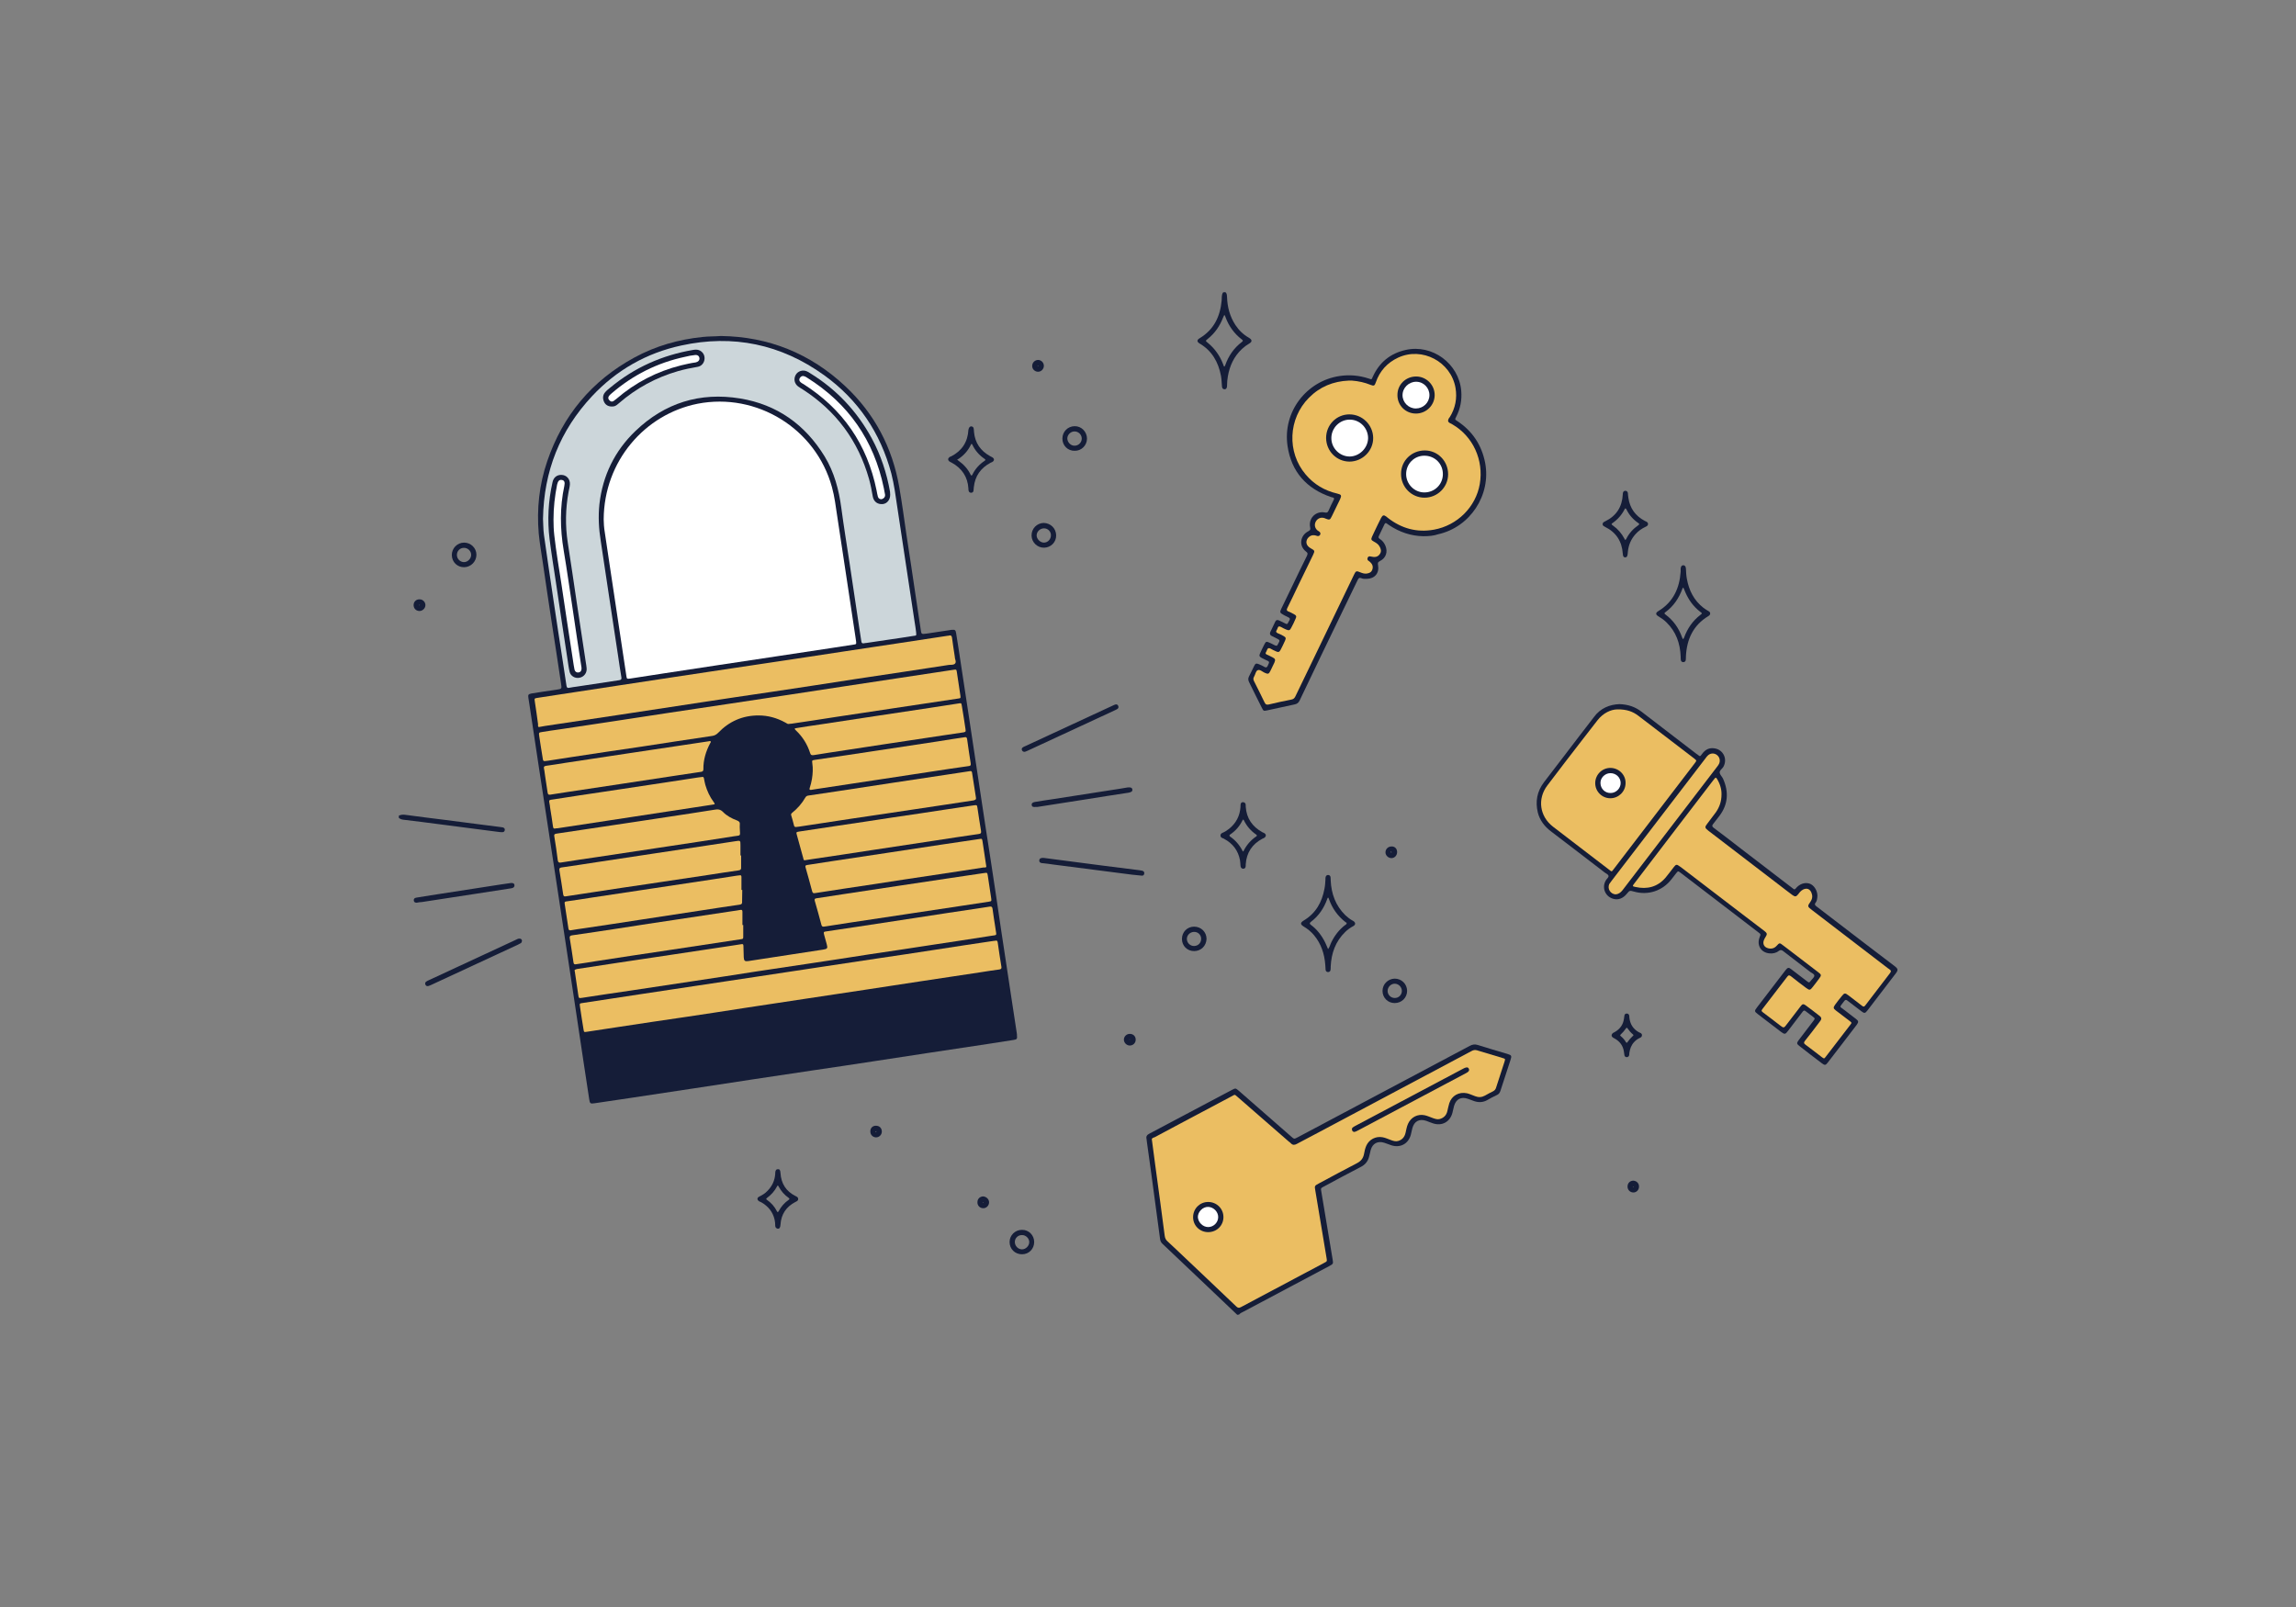 <?xml version="1.0" encoding="utf-8"?>
<!-- Generator: Adobe Illustrator 21.1.0, SVG Export Plug-In . SVG Version: 6.00 Build 0)  -->
<svg version="1.0" id="Capa_1" xmlns="http://www.w3.org/2000/svg" xmlns:xlink="http://www.w3.org/1999/xlink" x="0px" y="0px"
	 viewBox="0 0 1400 980" enable-background="new 0 0 1400 980" xml:space="preserve">
<rect x="0" y="0" width="1400" height="980" fill="#808080" stroke="none"/>
<g>
	<path fill="#151D38" d="M754.4,801.8c-6.1-5.8-12.3-11.7-18.4-17.5c-9.1-8.6-18.2-17.3-27.3-25.9c-0.7-0.7-1.1-1.5-1.3-2.5
		c-1.8-13.4-3.6-26.8-5.4-40.2c-0.9-6.5-1.8-13-2.7-19.5c-0.1-0.6-0.1-1.1-0.2-1.7c-0.4-1.6,0.4-2.5,1.8-3.2
		c16.7-8.8,33.5-17.7,50.2-26.6c2.3-1.2,2.3-1.2,4.4,0.6c10.6,9.3,21.2,18.5,31.8,27.8c1.8,1.6,1.8,1.6,3.9,0.5
		c35-18.6,70-37.2,105-55.8c1.7-0.9,3.1-1.1,5-0.5c5.9,1.9,11.9,3.6,17.9,5.4c2.6,0.8,2.8,1.1,1.9,3.8c-2,6.2-4.1,12.4-6.1,18.7
		c-0.4,1.2-1,2.1-2.2,2.6c-2,0.9-4,2-5.9,3.1c-2.5,1.4-5.2,1.5-7.9,0.6c-1.3-0.4-2.5-1-3.8-1.4c-4.2-1.5-7.3,0.2-8.5,4.4
		c-0.4,1.4-0.6,2.8-1,4.2c-1.5,5.5-6.3,8.1-11.7,6.4c-1.4-0.4-2.8-1.1-4.3-1.6c-4.2-1.4-7.3,0.3-8.4,4.5c-0.4,1.4-0.6,2.8-1,4.2
		c-1.5,5.3-6.3,7.9-11.6,6.3c-1.5-0.5-3-1.1-4.5-1.6c-4-1.3-7.2,0.4-8.3,4.4c-0.3,1.2-0.6,2.5-0.9,3.7c-0.7,3.1-2.4,5.3-5.3,6.7
		c-7.5,3.9-15,7.9-22.4,11.9c-1.9,1-1.9,1-1.5,3.2c2.3,13.8,4.6,27.6,6.9,41.4c0.4,2.4,0.3,2.6-1.9,3.8c-17.5,9.3-35,18.6-52.5,27.9
		c-0.9,0.5-1.9,0.8-2.6,1.7C755,801.8,754.7,801.8,754.4,801.8z"/>
	<path fill="#EBBE62" d="M702.4,695.3c0.8,5.7,1.5,11.2,2.2,16.6c1.9,13.9,3.8,27.9,5.6,41.8c0.2,1.4,0.7,2.4,1.7,3.3
		c2.1,1.9,4.2,3.9,6.3,5.9c11.8,11.2,23.7,22.4,35.5,33.7c1,1,1.7,1.2,3,0.5c16.9-9,33.9-18,50.8-27c1.7-0.9,1.7-0.9,1.4-2.8
		c-2.3-13.8-4.6-27.6-6.9-41.4c-0.5-2.7-0.4-2.8,2-4.1c7.8-4.2,15.6-8.4,23.5-12.5c2.3-1.2,3.7-2.9,4.2-5.5c0.3-1.7,0.7-3.5,1.4-5.1
		c1.7-3.8,5.7-5.9,9.8-5.2c1.9,0.3,3.6,1.2,5.4,1.8c1.4,0.5,2.7,0.9,4.2,0.5c2.5-0.7,3.9-2.4,4.5-4.8c0.5-1.9,0.7-3.9,1.6-5.8
		c1.8-3.9,5.8-6,10.1-5.1c1.8,0.4,3.5,1.2,5.2,1.8c1.3,0.4,2.5,0.9,4,0.5c2.5-0.7,4-2.3,4.6-4.7c0.4-1.6,0.7-3.3,1.2-4.9
		c1.5-4.7,5.9-7.1,10.8-6.1c1.7,0.4,3.3,1.2,5,1.8c2.1,0.8,4,0.7,6-0.4c1.6-0.9,3.2-1.8,4.9-2.6c0.9-0.5,1.5-1.1,1.8-2.1
		c1.7-5.3,3.5-10.6,5.2-16c0.5-1.7,0.5-1.7-1.2-2.2c-5.2-1.6-10.4-3.1-15.6-4.7c-1.3-0.4-2.3-0.1-3.4,0.5
		c-30.8,16.4-61.7,32.8-92.5,49.2c-4.7,2.5-9.3,4.9-14,7.4c-1.3,0.7-2.4,0.8-3.5-0.3c-0.4-0.4-0.8-0.8-1.3-1.1
		c-10.4-9.1-20.7-18.1-31.1-27.1c-2.2-1.9-1.6-1.7-3.9-0.5c-10.7,5.7-21.5,11.4-32.2,17.1c-4.9,2.6-9.7,5.2-14.6,7.8
		C703.2,693.8,702,694.1,702.4,695.3z"/>
	<path fill="#151D38" d="M747.2,178.2c1,0.8,0.9,1.9,1,3c0.2,6.1,1.7,11.8,5.1,17c2.1,3.2,4.8,5.8,8.1,7.7c0.2,0.1,0.4,0.2,0.6,0.4
		c1.5,1,1.5,2.1-0.1,3.1c-1.7,1-3.2,2.1-4.6,3.4c-4.9,4.6-7.5,10.3-8.6,16.7c-0.3,1.8-0.5,3.6-0.5,5.5c0,0.2,0,0.3,0,0.5
		c-0.1,1.3-0.7,2-1.6,1.9c-1.1-0.1-1.4-0.8-1.5-1.8c-0.2-2.1-0.2-4.3-0.6-6.4c-1.6-8.4-5.5-15.3-13-19.7c-1.8-1.1-1.8-2.2,0.1-3.3
		c8.6-5.2,12.4-13.2,13.3-22.8c0.2-1.7-0.2-3.5,0.9-5.1C746.2,178.2,746.7,178.2,747.2,178.2z M746.7,223.5c0.1-0.2,0.3-0.5,0.4-0.8
		c2-5.7,5.3-10.5,10.2-14.2c0.9-0.7,0.5-1-0.1-1.5c-4.6-3.5-7.9-8.1-9.9-13.5c-0.2-0.5-0.3-1.1-0.8-1.4c-0.2,0.5-0.5,1-0.7,1.5
		c-2,5.2-5,9.6-9.4,13.1c-1.4,1.1-1.4,1.2,0,2.3c4.3,3.5,7.4,7.9,9.4,13.1c0.1,0.4,0.3,0.7,0.4,1.1
		C746.3,223.3,746.3,223.6,746.7,223.5z"/>
	<path fill="#151D38" d="M243.2,497.4c1.3-0.6,2.6-0.7,3.9-0.5c8.1,1.1,16.1,2.1,24.2,3.1c8,1,16,2.1,24,3.1
		c3.4,0.4,6.8,0.9,10.2,1.3c0.4,0.1,0.8,0.1,1.2,0.2c0.8,0.3,1.2,0.8,1.1,1.6c-0.1,0.8-0.6,1.3-1.5,1.3c-0.9,0-1.8-0.1-2.6-0.2
		c-11.8-1.5-23.6-3.1-35.4-4.6c-7.4-1-14.9-1.9-22.3-2.8c-1.1-0.1-2-0.5-2.8-1.1C243.2,498.4,243.2,497.9,243.2,497.4z"/>
	<path fill="#151D38" d="M439.6,204.9c29,0.4,54.5,10.6,75.9,30.7c17.8,16.7,28.6,37.3,32.8,61.3c1.7,9.7,3,19.4,4.4,29.1
		c1.9,12.4,3.8,24.8,5.6,37.2c1,6.9,2.1,13.7,3.1,20.6c0.4,3,0.4,3,3.5,2.6c4.7-0.7,9.3-1.4,14-2.1c0.5-0.1,0.9-0.2,1.4-0.2
		c2-0.2,2.4,0.1,2.7,2c0.5,2.9,0.9,5.8,1.4,8.8c2.1,13.6,4.1,27.2,6.2,40.8c2.5,16.4,4.9,32.7,7.4,49.1c2,13.3,4,26.5,6.1,39.8
		c2.2,14.3,4.3,28.6,6.4,42.9c2,13.2,4,26.4,6,39.6c1.2,7.7,2.3,15.3,3.5,23c0.1,0.5,0.1,1,0.1,1.4c0.2,2,0,2.4-2.1,2.7
		c-5.1,0.8-10.3,1.6-15.4,2.4c-12.2,1.8-24.3,3.7-36.5,5.5c-11.1,1.7-22.3,3.4-33.4,5.1c-12.2,1.9-24.5,3.7-36.7,5.5
		c-12.2,1.8-24.5,3.7-36.7,5.5c-12.2,1.9-24.5,3.7-36.7,5.6c-13,2-26.1,3.9-39.1,5.9c-7,1-13.9,2.1-20.9,3.1
		c-2.6,0.4-2.9,0.2-3.3-2.3c-1.2-7.9-2.4-15.8-3.6-23.7c-1.8-12.2-3.7-24.5-5.5-36.7c-1.7-11.2-3.4-22.4-5.1-33.7
		c-1.8-12.1-3.7-24.2-5.5-36.3c-1.9-12.2-3.7-24.5-5.6-36.7c-1.9-12.2-3.7-24.5-5.6-36.7c-1.8-12.2-3.7-24.3-5.5-36.5
		c-0.2-1.5-0.5-3-0.7-4.5c-0.3-2-0.1-2.4,1.9-2.8c5.1-0.8,10.1-1.6,15.2-2.3c3.3-0.5,3.3-0.5,2.8-3.7c-1.8-12.2-3.7-24.5-5.6-36.7
		c-1.8-12.1-3.7-24.2-5.4-36.3c-0.9-6.2-2-12.3-2.6-18.5c-1.3-15.1,0.3-29.9,5.2-44.2c9.5-27.8,27.1-49,53-63.1
		c13-7.1,27-11.1,41.7-12.6C431.9,205.1,435.5,205.2,439.6,204.9z"/>
	<path fill="#FFFFFF" d="M368.1,316.7c0,2.1,0.2,5.1,0.7,8.1c1,6.7,2,13.4,3,20.1c3.4,22.4,6.7,44.7,10.1,67.1
		c0.3,2,0.3,2.1,2.4,1.8c6.7-1,13.4-2.1,20.1-3.1c11-1.7,22-3.3,32.9-5c12.2-1.8,24.3-3.7,36.5-5.5c11.2-1.7,22.4-3.4,33.7-5.1
		c4.3-0.7,8.7-1.3,13-2c1.6-0.2,1.7-0.3,1.5-2c-0.1-1-0.3-1.9-0.4-2.8c-1.8-12.2-3.7-24.3-5.5-36.5c-1.9-12.3-3.7-24.6-5.6-37
		c-0.9-5.9-1.6-11.9-3.2-17.7c-9.8-35.8-45.9-57.9-81.9-50.9C393.2,252.6,368.3,281.2,368.1,316.7z"/>
	<path fill="#CCD6DA" d="M331.1,316.4c0.2,2.7,0.1,6.4,0.6,9.9c1.8,13.1,3.8,26.1,5.7,39.1c2,13.4,4,26.7,6.1,40.1
		c0.6,4.2,1.3,8.4,1.9,12.6c0.2,1.3,0.6,1.6,1.9,1.3c1.5-0.3,3-0.5,4.5-0.7c8.6-1.3,17.2-2.6,25.8-3.9c1.1-0.2,1.5-0.6,1.3-1.7
		c-0.7-4.3-1.4-8.7-2-13c-1.8-12.1-3.7-24.2-5.5-36.3c-1.7-11.3-3.4-22.6-5.1-33.9c-1.2-7.5-1.6-14.9-0.8-22.5
		c2-17.4,9.3-32.4,21.9-44.5c17.9-17.2,39.4-23.9,63.9-19.9c22.5,3.7,39.6,15.9,51.5,35.3c5.9,9.7,8.7,20.3,10.2,31.5
		c1.5,11.2,3.3,22.3,5,33.4c2,13.4,4,26.7,6,40.1c0.4,2.6,0.8,5.2,1.2,7.8c0.1,1,0.6,1.4,1.6,1.2c0.5-0.1,0.9-0.2,1.4-0.2
		c4.7-0.7,9.5-1.4,14.2-2.1c4.8-0.7,9.6-1.4,14.5-2.2c1.9-0.3,1.9,0.1,1.7-2.3c-0.2-2.1-0.6-4.1-0.9-6.2
		c-1.7-11.2-3.4-22.4-5.1-33.7c-1.8-12.2-3.7-24.3-5.5-36.5c-1-6.8-1.9-13.6-3.6-20.3c-6.6-24.8-20.2-45-41-60
		c-26.3-18.9-55.5-25-87.1-18.1c-21.3,4.6-39.5,15-54.4,30.9C341.5,262.5,331.6,287.2,331.1,316.4z"/>
	<path fill="#EBBE62" d="M606.8,573.7c-0.3,0-0.7,0.1-1,0.1c-12.1,1.8-24.2,3.6-36.3,5.5c-11.1,1.7-22.1,3.4-33.2,5
		c-12.2,1.8-24.3,3.7-36.5,5.5c-12.3,1.9-24.6,3.7-37,5.6c-12.2,1.8-24.3,3.7-36.5,5.5c-12.2,1.8-24.3,3.7-36.5,5.5
		c-11.6,1.8-23.2,3.5-34.8,5.3c-1.5,0.2-1.6,0.3-1.4,1.8c0.7,4.7,1.4,9.5,2.2,14.2c0.3,1.8,0.3,1.8,2.1,1.5c6.8-1,13.6-2.1,20.4-3.1
		c13.2-2,26.4-4,39.6-5.9c12.2-1.8,24.5-3.7,36.7-5.6c12.3-1.9,24.7-3.7,37-5.6c12.2-1.8,24.3-3.7,36.5-5.5
		c11.1-1.7,22.3-3.4,33.4-5.1c12.2-1.8,24.3-3.7,36.5-5.5c3.8-0.6,7.6-1.2,11.4-1.7c1.1-0.2,1.4-0.6,1.2-1.7
		c-0.8-4.8-1.5-9.6-2.2-14.5C608.3,574,608,573.3,606.8,573.7z"/>
	<path fill="#EBBE62" d="M329,443.3c1.5-0.3,2.4-0.4,3.4-0.6c15.3-2.3,30.7-4.6,46-6.9c16.4-2.5,32.9-5,49.3-7.5
		c14.3-2.2,28.6-4.3,42.9-6.4c17.5-2.6,34.9-5.3,52.4-8c18.5-2.8,37-5.5,55.5-8.4c1.3-0.2,3,0.2,3.9-0.9c0.9-1.1-0.2-2.6-0.2-3.9
		c0-0.1,0-0.2,0-0.2c-0.6-3.9-1.2-7.7-1.7-11.6c-0.2-1.3-0.7-1.6-1.9-1.3c-0.2,0.1-0.5,0.1-0.7,0.1c-10.1,1.5-20.2,3.1-30.3,4.6
		c-11.1,1.7-22.1,3.3-33.2,5c-11,1.7-22,3.3-32.9,5c-11.4,1.7-22.8,3.4-34.1,5.1c-12.2,1.8-24.3,3.7-36.5,5.5c-11,1.7-22,3.3-32.9,5
		c-12.2,1.9-24.5,3.7-36.7,5.6c-4.6,0.7-9.2,1.4-13.7,2.1c-1.7,0.3-1.8,0.3-1.5,2.1c0.7,4.7,1.4,9.3,2,14
		C327.9,442.9,328.2,443.6,329,443.3z"/>
	<path fill="#EBBE62" d="M480.6,441.5c1.1-0.1,1.6-0.2,2.2-0.2c8.8-1.3,17.5-2.6,26.3-4c12.2-1.8,24.3-3.7,36.5-5.5
		c12.9-1.9,25.8-3.9,38.6-5.8c1.6-0.2,1.6-0.3,1.4-1.8c-0.7-4.7-1.4-9.3-2.1-14c-0.3-2.1-0.3-2-2.4-1.7c-11.2,1.7-22.4,3.4-33.7,5.1
		c-11,1.7-22,3.3-33,5c-11.1,1.7-22.3,3.4-33.4,5.1c-12.2,1.8-24.3,3.7-36.5,5.5c-12.2,1.8-24.5,3.7-36.7,5.5
		c-11.1,1.7-22.3,3.4-33.4,5.1c-11.1,1.7-22.1,3.3-33.2,5c-3.6,0.5-7.1,1-10.7,1.6c-2,0.3-2,0.4-1.7,2.5c0.3,2,0.6,4,0.9,5.9
		c0.4,2.7,0.9,5.4,1.3,8.1c0.1,1,0.5,1.4,1.5,1.2c0.5-0.1,1.1-0.1,1.7-0.2c4.7-0.7,9.5-1.5,14.2-2.2c14.3-2.2,28.6-4.3,42.9-6.4
		c14.3-2.2,28.6-4.4,42.9-6.5c1.5-0.2,2.6-0.8,3.7-1.9c6.7-7,14.9-10.6,24.6-10.6c5.8,0,11.2,1.5,16.3,4.3
		C479.5,440.9,480.1,441.5,480.6,441.5z"/>
	<path fill="#EBBE62" d="M350.5,592.5c0.7,4.9,1.4,9.6,2.1,14.2c0.3,2.1,0.3,2.1,2.4,1.8c9.8-1.5,19.6-3,29.4-4.4
		c13.3-2,26.6-4,39.8-6c12.2-1.8,24.3-3.7,36.5-5.6c11.1-1.7,22.3-3.3,33.4-5c12.2-1.8,24.3-3.7,36.5-5.6
		c12.2-1.8,24.3-3.6,36.5-5.5c12.4-1.9,24.8-3.7,37.2-5.7c3.7-0.6,3.4,0.1,2.8-3.7c-0.1-0.5-0.1-1-0.2-1.4
		c-0.6-3.8-1.2-7.6-1.7-11.4c-0.2-1.3-0.7-1.5-1.9-1.3c-2.4,0.4-4.7,0.7-7.1,1.1c-12.1,1.8-24.2,3.6-36.3,5.5
		c-12.2,1.9-24.5,3.7-36.7,5.6c-6.5,1-13,1.9-19.4,2.9c-1.6,0.2-1.7,0.4-1.3,2c0.5,1.9,1.1,3.8,1.6,5.8c0.7,2.5,0.4,2.9-2.2,3.3
		c-15.2,2.3-30.5,4.7-45.7,7c-2,0.3-2.6-0.2-2.7-2.3c-0.1-2.3-0.1-4.6-0.2-7c0-1-0.4-1.2-1.3-1c-2.6,0.4-5.2,0.8-7.8,1.2
		c-11.3,1.7-22.6,3.4-33.9,5.1c-11.1,1.7-22.3,3.3-33.4,5c-8.3,1.3-16.6,2.5-24.9,3.8C350.9,591.2,350,591.3,350.5,592.5z"/>
	<path fill="#EBBE62" d="M451.9,521.7c-0.1,0-0.3,0-0.4,0c0-2.1,0-4.2,0-6.2c0-3,0-3-3.1-2.5c-5.9,0.9-11.8,1.8-17.8,2.7
		c-11.1,1.7-22.1,3.3-33.2,5c-11.2,1.7-22.4,3.4-33.7,5.1c-7.1,1.1-14.2,2.2-21.3,3.2c-1.1,0.2-1.5,0.5-1.3,1.7
		c0.8,4.9,1.6,9.8,2.3,14.7c0.2,1.2,0.6,1.4,1.7,1.2c5.7-0.9,11.4-1.7,17.1-2.6c11.1-1.7,22.3-3.4,33.4-5
		c12.2-1.8,24.5-3.7,36.7-5.5c6-0.9,12-1.9,18-2.7c1.4-0.2,1.7-0.7,1.6-2C451.9,526.4,451.9,524.1,451.9,521.7z"/>
	<path fill="#EBBE62" d="M490.8,524.6c1.5-0.2,3-0.5,4.5-0.7c12.2-1.8,24.3-3.6,36.5-5.5c12.3-1.9,24.7-3.7,37-5.6
		c9.3-1.4,18.6-2.9,28-4.2c1.2-0.2,1.6-0.5,1.4-1.8c-0.8-4.7-1.5-9.5-2.2-14.2c-0.3-1.7-0.3-1.7-2.1-1.5c-5.6,0.8-11.2,1.7-16.8,2.5
		c-11.1,1.7-22.3,3.4-33.4,5c-11.1,1.7-22.1,3.4-33.2,5c-7.7,1.2-15.5,2.3-23.2,3.5c-1.8,0.3-1.9,0.4-1.4,2.1
		c1.2,4.2,2.4,8.5,3.5,12.7c0.2,0.6,0.3,1.2,0.5,1.8C489.9,524.3,490.2,524.7,490.8,524.6z"/>
	<path fill="#EBBE62" d="M451.1,505.3c0-0.8-0.1-1.6,0-2.4c0.2-1.4-0.4-2.1-1.8-2.6c-3.2-1.2-6.2-2.8-8.5-5.2
		c-1.6-1.6-3.2-1.7-5.2-1.3c-4.9,0.8-9.8,1.5-14.7,2.3c-11.2,1.7-22.4,3.4-33.6,5.1c-11.1,1.7-22.3,3.3-33.4,5
		c-4.9,0.7-9.8,1.5-14.7,2.2c-1.2,0.2-1.4,0.6-1.2,1.7c0.8,4.8,1.5,9.6,2.1,14.5c0.2,1.2,0.6,1.6,1.9,1.4c7.5-1.2,15-2.3,22.5-3.4
		c14.4-2.2,28.7-4.3,43.1-6.5c13.3-2,26.5-4,39.8-6.1C451.9,509.3,451.3,510.2,451.1,505.3z"/>
	<path fill="#EBBE62" d="M595.1,486.5c-0.8-5.1-1.6-10.3-2.4-15.4c-0.2-1.1-0.8-0.9-1.5-0.8c-4.8,0.7-9.6,1.5-14.5,2.2
		c-11.1,1.7-22.1,3.3-33.2,5c-11.1,1.7-22.3,3.4-33.4,5.1c-5.6,0.8-11.2,1.7-16.8,2.5c-0.9,0.1-1.7,0.3-2.2,1.2
		c-2.1,3.7-4.8,6.7-8.1,9.4c-0.6,0.5-0.8,0.9-0.5,1.7c0.6,1.9,1.1,3.8,1.6,5.8c0.2,0.9,0.6,1.3,1.5,1.1c0.6-0.1,1.1-0.1,1.7-0.2
		c4.8-0.7,9.6-1.5,14.5-2.2c12.2-1.9,24.5-3.7,36.7-5.5c12.2-1.8,24.5-3.7,36.7-5.5c6.2-0.9,12.3-1.9,18.5-2.8
		C594.5,487.8,595.3,487.7,595.1,486.5z"/>
	<path fill="#EBBE62" d="M452.6,542.7c-0.2,0-0.3,0-0.5,0c0-2.6,0-5.3,0-7.9c0-0.8-0.3-1.2-1.1-1c-0.5,0.1-1.1,0.1-1.7,0.2
		c-5,0.8-9.9,1.5-14.9,2.3c-12.2,1.8-24.3,3.7-36.5,5.5c-12.4,1.9-24.8,3.7-37.2,5.6c-5.1,0.8-10.1,1.6-15.2,2.3
		c-0.8,0.1-1.4,0.2-1.2,1.3c0.8,5.1,1.5,10.1,2.3,15.2c0.1,1,0.6,1.3,1.6,1.1c2.6-0.5,5.2-0.8,7.8-1.2c12.1-1.8,24.2-3.6,36.3-5.5
		c12.2-1.9,24.5-3.7,36.7-5.6c7.3-1.1,14.7-2.3,22-3.3c1.3-0.2,1.6-0.7,1.5-1.8C452.5,547.5,452.6,545.1,452.6,542.7z"/>
	<path fill="#EBBE62" d="M601.4,528.4c-0.8-5.5-1.6-10.4-2.3-15.3c-0.3-1.7-0.3-1.7-2.2-1.4c-7.7,1.1-15.3,2.3-23,3.4
		c-11.2,1.7-22.4,3.4-33.6,5.1c-11.1,1.7-22.1,3.3-33.2,5c-5,0.8-9.9,1.5-14.9,2.3c-1.1,0.2-1.3,0.5-1,1.5c1.4,4.8,2.7,9.7,4,14.5
		c0.3,1.3,1,1.3,2.1,1.1c5.8-0.9,11.7-1.8,17.5-2.7c12.1-1.8,24.2-3.6,36.2-5.5c11.3-1.7,22.6-3.4,33.9-5.1c5-0.8,9.9-1.5,14.9-2.3
		C600.7,529.1,601.5,529,601.4,528.4z"/>
	<path fill="#EBBE62" d="M453.2,564.1c-0.2,0-0.3,0-0.5,0c0-2.7,0-5.4,0-8.1c0-1-0.4-1.3-1.3-1.1c-1.5,0.3-3,0.5-4.5,0.7
		c-11.1,1.7-22.1,3.3-33.2,5c-12.2,1.8-24.5,3.7-36.7,5.6c-9.4,1.4-18.8,2.9-28.2,4.2c-1.1,0.2-1.6,0.5-1.4,1.7
		c0.8,5,1.6,9.9,2.3,14.9c0.2,1.1,0.7,1.2,1.7,1c4.1-0.6,8.2-1.2,12.3-1.9c14.3-2.2,28.6-4.4,42.9-6.5c15-2.3,30-4.5,45-6.8
		c1.6-0.2,1.6-0.3,1.6-2C453.2,568.5,453.2,566.3,453.2,564.1z"/>
	<path fill="#EBBE62" d="M502.3,565.1c0.5-0.1,0.9-0.1,1.4-0.2c4.7-0.7,9.5-1.5,14.2-2.2c11.3-1.7,22.6-3.4,33.9-5.1
		c11.1-1.7,22.1-3.3,33.2-5c5.9-0.9,11.9-1.8,17.8-2.7c1.8-0.3,1.8-0.3,1.6-2c-0.7-4.7-1.4-9.3-2.1-14c-0.3-1.7-0.3-1.8-2.2-1.5
		c-6.7,1-13.4,2-20.2,3c-10.9,1.6-21.8,3.3-32.7,4.9c-11.2,1.7-22.4,3.4-33.7,5.1c-5.2,0.8-10.4,1.6-15.6,2.4
		c-1,0.1-1.4,0.5-1.1,1.5c1.4,4.9,2.8,9.8,4.1,14.8C501.1,564.8,501.5,565.2,502.3,565.1z"/>
	<path fill="#EBBE62" d="M335.4,484.6c0.2,0,0.5,0,0.8-0.1c3.2-0.5,6.5-1,9.7-1.5c11.1-1.7,22.1-3.3,33.2-5
		c11.2-1.7,22.4-3.4,33.6-5.1c4.9-0.7,9.8-1.5,14.7-2.2c1-0.1,1.5-0.5,1.5-1.6c-0.1-5.6,1.5-10.9,4.1-15.8c0.2-0.4,0.7-0.9,0.3-1.2
		c-0.3-0.3-0.9-0.1-1.4,0c-4.7,0.7-9.3,1.4-14,2.1c-12.2,1.8-24.5,3.7-36.7,5.5c-12.3,1.9-24.6,3.7-37,5.6
		c-3.7,0.6-7.4,1.2-11.1,1.7c-1.1,0.2-1.7,0.4-1.4,1.8c0.4,1.5,0.4,3,0.7,4.5c0.5,3.3,1,6.6,1.5,10
		C334.1,484,334.1,484.8,335.4,484.6z"/>
	<path fill="#EBBE62" d="M588.8,445.4c0-0.4-0.1-0.7-0.1-0.9c-0.7-4.7-1.4-9.3-2.2-14c-0.3-1.8-0.3-1.8-2.1-1.5
		c-5.8,0.9-11.7,1.8-17.5,2.7c-11.1,1.7-22.1,3.3-33.2,5c-11.2,1.7-22.4,3.4-33.6,5.1c-4.8,0.7-9.6,1.4-14.4,2.2
		c-1.4,0.2-1.4,0.4-0.4,1.4c4.1,3.9,7,8.5,8.7,13.9c0.4,1.3,1.1,1.3,2.1,1.2c2.9-0.5,5.8-0.9,8.8-1.4c11.1-1.7,22.3-3.4,33.4-5.1
		c12.2-1.8,24.3-3.7,36.5-5.5c4.3-0.6,8.5-1.3,12.8-1.9C588.4,446.4,589,446.2,588.8,445.4z"/>
	<path fill="#EBBE62" d="M428.3,473.8c-1.1,0.1-1.8,0.2-2.5,0.3c-7,1.1-13.9,2.1-20.9,3.2c-12.2,1.8-24.3,3.7-36.5,5.5
		c-10.1,1.5-20.2,3-30.3,4.6c-4,0.6-3.4,0.1-2.8,3.9c0,0.3,0.1,0.6,0.1,1c0.6,3.9,1.3,7.9,1.8,11.8c0.1,1.1,0.6,1.4,1.6,1.1
		c0.4-0.1,0.8-0.1,1.2-0.1c9.9-1.5,19.7-3,29.6-4.5c12.2-1.9,24.5-3.7,36.7-5.6c9.4-1.4,18.8-2.9,28.2-4.3c1.6-0.2,1.6-0.3,0.6-1.7
		c-2.3-3.1-3.9-6.6-5-10.3c-0.3-1.2-0.6-2.5-0.8-3.7C429.2,474.3,428.9,473.6,428.3,473.8z"/>
	<path fill="#EBBE62" d="M494.5,481.7c1.3-0.2,2.5-0.4,3.8-0.6c12.3-1.9,24.6-3.7,37-5.6c11-1.7,22-3.3,32.9-5
		c7.4-1.1,14.8-2.3,22.3-3.3c1-0.1,1.6-0.3,1.4-1.6c-0.8-5-1.5-9.9-2.2-14.9c-0.2-1.1-0.6-1.3-1.6-1.1c-5.4,0.8-10.7,1.6-16.1,2.5
		c-12.1,1.8-24.2,3.7-36.3,5.5c-13,2-25.9,3.9-38.9,5.8c-1.7,0.3-1.7,0.3-1.5,2c0.5,3.2,0.3,6.4-0.2,9.6c-0.3,1.9-0.8,3.8-1.4,5.6
		C493.6,481.2,493.4,481.8,494.5,481.7z"/>
	<path fill="#151D38" d="M987.5,429.4c5.4,0.2,9.6,1.7,13.4,4.6c11,8.5,22.1,16.9,33.1,25.4c0.3,0.2,0.6,0.5,1,0.7
		c1.6,1.2,1.5,1.6,2.9-0.4c1.9-2.6,4.4-3.9,7.7-3.3c5.3,0.9,7.9,6.6,5.2,11.3c-0.7,1.2-2.4,2.1-2.2,3.6c0.2,1.2,1.4,2.3,2,3.5
		c3.6,8,3.2,15.7-2.2,22.8c-1.3,1.6-2.5,3.3-3.8,4.9c-0.8,1-0.7,1.5,0.3,2.3c5.6,4.2,11.1,8.4,16.6,12.7
		c10.3,7.9,20.6,15.8,30.8,23.6c0.4,0.3,0.9,0.7,1.3,1c0.5,0.4,0.8,0.3,1.2-0.1c0.3-0.4,0.6-0.7,1-1.1c2.5-2.4,5.8-3,8.4-1.7
		c2.6,1.4,4.4,5,3.9,8.2c-0.1,1-0.3,2.1-0.9,2.9c-1,1.2-0.5,1.8,0.6,2.6c9.5,7.3,19.1,14.6,28.6,21.9c6.3,4.8,12.6,9.6,18.9,14.4
		c2.1,1.6,2.2,2.4,0.6,4.5c-5.7,7.5-11.5,15-17.2,22.5c-1.4,1.8-1.9,1.9-3.7,0.5c-2.8-2.1-5.6-4.3-8.4-6.4c-0.8-0.7-1.4-0.8-2.1,0.2
		c-3.1,4.3-3.2,2.8,0.6,5.8c2.1,1.7,4.3,3.3,6.5,5c1.7,1.3,1.8,1.9,0.6,3.6c-5.9,7.8-11.9,15.5-17.8,23.2c-1.2,1.6-1.8,1.6-3.4,0.4
		c-4.7-3.5-9.3-7.1-13.9-10.7c-1.6-1.2-1.6-1.8-0.4-3.4c3-4,6-7.9,9-11.8c1.1-1.5,1.1-1.5-0.3-2.6c-1.4-1.1-2.8-2.1-4.2-3.2
		c-1-0.9-1.5-0.6-2.2,0.4c-2.9,3.8-5.8,7.6-8.7,11.4c-1.7,2.3-2.1,2.3-4.4,0.6c-4.7-3.6-9.4-7.2-14.1-10.8c-2.1-1.6-2.1-1.9-0.5-4
		c5.8-7.6,11.6-15.1,17.4-22.7c1.4-1.8,2-1.9,3.7-0.5c3.1,2.4,6.2,4.8,9.3,7.1c1.4,1.1,1.5,1.1,2.6-0.4c0.7-0.9,2-1.9,2-2.9
		c0-1.1-1.6-1.6-2.5-2.3c-5.5-4.3-11-8.5-16.5-12.7c-0.9-0.7-1.6-0.9-2.7-0.1c-1.6,1.3-3.6,1.7-5.7,1.5c-5.1-0.5-7.8-4.9-6-9.7
		c0.8-2,0.8-2-0.8-3.2c-15.7-12-31.4-24-47-36c-0.1-0.1-0.2-0.2-0.4-0.3c-1.5-1.1-1.5-1.1-2.7,0.4c-0.9,1.2-1.8,2.4-2.8,3.6
		c-5.5,7.1-14.3,10-22.9,7.5c-2.6-0.7-2.6-0.7-4.3,1.3c-2.4,3-5.5,4.1-8.7,3c-4.8-1.6-6.7-7.1-4-11.3c0.5-0.9,1.7-1.6,1.5-2.6
		c-0.2-0.9-1.5-1.4-2.3-2c-11-8.4-21.9-16.9-32.9-25.2c-3.9-3-6.7-6.7-7.9-11.4c-1.6-6.7-0.5-12.8,3.7-18.4
		c3.9-5.1,7.9-10.3,11.8-15.4c6.2-8.1,12.4-16.3,18.7-24.4C975.8,431.9,981.5,429.6,987.5,429.4z"/>
	<path fill="#EBBE62" d="M1049.7,484.5c0.1-3.2-0.9-6.5-2.8-9.6c-0.4-0.7-0.9-0.9-1.4-0.1c-0.4,0.5-0.8,1-1.2,1.5
		c-7.1,9.3-14.2,18.5-21.3,27.8c-8.9,11.6-17.7,23.1-26.5,34.7c-1.2,1.6-1.2,1.7,0.7,2.1c7.2,1.6,13.5,0,18.4-5.7
		c1.8-2.1,3.3-4.3,5-6.4c1.4-1.8,1.8-1.8,3.7-0.4c0.2,0.1,0.4,0.3,0.6,0.4c13.3,10.2,26.7,20.4,40,30.6c3.6,2.8,7.3,5.5,10.9,8.3
		c1.8,1.4,1.9,1.9,0.7,3.8c-0.3,0.5-0.7,1.1-0.9,1.7c-1,2.4,0.1,4.5,2.6,5.1c2,0.5,3.8,0,5.2-1.6c1.6-1.8,1.8-1.8,3.7-0.3
		c1,0.7,1.9,1.5,2.9,2.2c6.2,4.8,12.4,9.5,18.7,14.3c2,1.5,2,1.9,0.5,3.9c-1.2,1.7-2.5,3.3-3.8,5c-1.7,2.2-2,2.2-4.2,0.6
		c-3.1-2.3-6.1-4.6-9.1-7c-0.9-0.7-1.5-0.9-2.3,0.2c-5,6.6-10.1,13.2-15.2,19.8c-0.8,1-0.4,1.4,0.4,2c3.4,2.5,6.7,5.1,10.1,7.7
		c2.6,2,2.6,2,4.6-0.7c2.7-3.6,5.4-7.1,8.2-10.7c1.1-1.5,1.7-1.6,3-0.7c3,2.2,5.9,4.4,8.8,6.7c0.9,0.7,1.1,1.6,0.5,2.5
		c-0.3,0.5-0.7,1-1.1,1.5c-2.8,3.7-5.6,7.4-8.5,11c-0.7,0.9-0.9,1.5,0.2,2.3c3.4,2.5,6.7,5.1,10.1,7.7c1.4,1,1.4,1,2.4-0.3
		c5-6.5,9.9-12.9,14.9-19.4c1-1.3,1-1.3-0.4-2.4c-2.8-2.2-5.6-4.3-8.4-6.4c-1.6-1.2-1.6-1.8-0.5-3.4c1.3-1.8,2.7-3.6,4.1-5.3
		c1.6-2,2-2.1,4.1-0.5c2.7,2.1,5.5,4.2,8.2,6.3c0.8,0.7,1.4,0.8,2.1-0.2c5-6.6,10-13.1,15-19.6c0.7-0.9,0.9-1.6-0.2-2.3
		c-0.3-0.2-0.6-0.5-1-0.7c-15.4-11.8-30.8-23.6-46.3-35.5c-2.9-2.2-2.9-2.3-0.9-5.2c1.2-1.8,1.3-3.6,0.5-5.5c-1-2.3-2.9-2.9-5.1-1.8
		c-1.3,0.7-2.1,1.7-2.9,2.8c-1.3,1.6-1.9,1.7-3.6,0.5c-2.6-1.9-5.1-3.9-7.6-5.8c-14.5-11.1-29.1-22.3-43.6-33.4
		c-2.3-1.8-2.3-2.2-0.6-4.4c1.7-2.3,3.5-4.6,5.2-6.9C1048.5,492.1,1049.7,488.7,1049.7,484.5z"/>
	<path fill="#EBBE62" d="M986.1,432.6c-3.9,0.1-8.5,2.2-11.9,6.5c-3.3,4.1-6.4,8.4-9.7,12.5c-7,9.1-14.1,18.2-21,27.4
		c-6.2,8.2-4.7,18.8,3.4,25.1c11.4,8.8,22.8,17.5,34.3,26.3c1.5,1.1,1.4,1.5,2.7-0.3c16.5-21.6,33.1-43.2,49.6-64.8
		c1.1-1.5,1.1-1.5-0.4-2.7c-4.6-3.5-9.1-7-13.7-10.5c-6.8-5.2-13.6-10.4-20.4-15.6C995.7,434,992,432.5,986.1,432.6z"/>
	<path fill="#EBBE62" d="M985.3,545.4c1.8-0.2,3-1.2,4.1-2.6c19.2-25.1,38.4-50.2,57.6-75.2c0.4-0.6,0.9-1.1,1.2-1.8
		c0.9-1.9,0.4-4.1-1.3-5.4c-1.6-1.2-3.7-1.2-5.3,0.1c-0.7,0.6-1.2,1.3-1.7,2c-19,24.8-38,49.6-57.1,74.5c-0.5,0.6-1,1.3-1.4,1.9
		C979.8,541.8,982,545.4,985.3,545.4z"/>
	<path fill="#151D38" d="M867.9,327c-7.3-0.1-14.5-2.4-21.1-6.9c-0.3-0.2-0.7-0.5-1-0.7c-0.7-0.6-1.2-0.6-1.6,0.3
		c-1.1,2.3-2.2,4.6-3.3,6.9c-0.5,0.9-0.5,1.5,0.5,2.1c1.6,1,2.7,2.5,3.4,4.2c1.5,3.7,0.3,7.4-3.3,9.2c-1.4,0.7-1.5,1.3-1.2,2.7
		c0.8,4.8-2.1,8.1-6.9,8.2c-1.1,0-2.3,0.1-3.3-0.4c-1.2-0.5-1.7,0-2.2,1c-3,6.3-6,12.5-9.1,18.8c-8.8,18.2-17.6,36.4-26.3,54.7
		c-0.7,1.5-1.6,2.2-3.2,2.5c-5.6,1.2-11.1,2.4-16.6,3.6c-2.2,0.5-2.3,0.4-3.3-1.6c-2.6-5.1-5.1-10.3-7.7-15.5
		c-0.6-1.2-0.8-2.3-0.1-3.6c1.1-2.1,2.1-4.3,3.2-6.5c0.7-1.4,1.2-1.6,2.7-1c1.2,0.5,2.4,1,3.5,1.7c1,0.6,1.6,0.3,2-0.7
		c0.2-0.4,0.4-0.9,0.6-1.3c0.4-0.8,0.3-1.3-0.6-1.7c-1.2-0.6-2.5-1.1-3.7-1.8c-1.4-0.8-1.6-1.3-1-2.7c0.9-2,1.8-3.9,2.8-5.8
		c0.7-1.4,1.2-1.6,2.7-0.9c1.2,0.5,2.3,1.1,3.5,1.7c0.9,0.4,1.5,0.5,1.9-0.6c0-0.1,0.1-0.1,0.1-0.2c1.3-2.3,1.3-2.3-1.1-3.5
		c-0.9-0.4-1.9-0.9-2.8-1.4c-1-0.5-1.3-1.4-0.8-2.4c1-2.1,2-4.2,3-6.3c0.5-1.1,1.4-1.2,2.4-0.7c1.3,0.6,2.6,1.2,3.9,1.9
		c0.7,0.4,1.2,0.3,1.5-0.5c0-0.1,0.1-0.1,0.1-0.2c1.5-2.5,1.5-2.5-1.2-3.8c-0.7-0.3-1.3-0.6-1.9-1c-1.9-1-2.1-1.5-1.2-3.4
		c2.3-4.8,4.6-9.5,6.9-14.3c2.9-6,5.8-12.1,8.8-18.1c0.5-1.1,0.7-1.8-0.6-2.7c-4.4-3.4-3.6-9.7,1.4-12.3c1.1-0.6,1.5-1,1.2-2.3
		c-1.2-5.6,3.3-10.2,8.9-9.2c1.3,0.3,1.8,0,2.3-1.1c1-2.3,2.1-4.5,3.2-6.7c0.3-0.6,0.2-1.1-0.5-1.3c-0.4-0.1-0.8-0.2-1.2-0.3
		c-15-5.1-24.2-15.5-26.5-31.1c-3.1-20.9,11.6-39.7,31.7-42.7c6-0.9,11.9-0.4,17.7,1.5c2.1,0.7,1.7,0.8,2.6-1.1
		c4-8.8,10.7-14.2,20-16.3c16.3-3.7,32.4,8.3,33.9,24.8c0.5,5.7-0.5,11-3.1,16c-0.8,1.6-0.8,1.6,0.6,2.5c9.3,6.1,15,14.7,17.1,25.6
		c3.7,19.6-9.2,39.2-28.7,43.5C874.3,326.7,871.5,327,867.9,327z"/>
	<path fill="#EBBE62" d="M824.3,232.1c-0.6,0-1.3,0-1.9,0c-9.4,0.4-17.6,3.7-24.3,10.5c-12.6,12.7-13.5,33.1-2,46.7
		c5.1,6.1,11.6,9.9,19.3,11.7c2.5,0.6,2.8,1.1,1.7,3.5c-0.7,1.5-1.4,2.9-2.1,4.3c-1,2-1.9,4-2.9,6c-1.1,2.3-1.4,2.4-3.7,1.5
		c-0.1-0.1-0.3-0.2-0.4-0.2c-2.2-0.9-4.4-0.2-5.6,1.8c-1.1,1.9-0.8,4.1,1,5.6c0.4,0.3,0.8,0.5,1.2,0.8c0.5,0.5,0.7,1.1,0.4,1.7
		c-0.3,0.6-0.8,1-1.6,0.9c-0.5-0.1-0.9-0.3-1.4-0.4c-1.8-0.4-3.3,0.2-4.5,1.6c-1.7,2.3-1,4.8,1.8,6.3c2.5,1.4,2.5,1.5,1.3,4.1
		c-2.9,6-5.9,12.1-8.8,18.1c-2.3,4.8-4.5,9.5-6.9,14.3c-0.5,1.1-0.3,1.6,0.7,2c1.2,0.5,2.3,1,3.5,1.7c1.3,0.7,1.6,1.3,0.9,2.7
		c-0.8,1.9-1.7,3.8-2.7,5.6c-0.8,1.6-1.4,1.7-3.1,1c-1-0.5-2.1-0.9-3-1.5c-1.1-0.6-1.8-0.6-2.2,0.7c-0.1,0.4-0.3,0.8-0.5,1.1
		c-0.7,1-0.3,1.6,0.7,2c1.2,0.5,2.3,1,3.5,1.7c1.4,0.8,1.5,1.3,0.9,2.7c-0.9,1.9-1.7,3.8-2.7,5.6c-0.8,1.5-1.4,1.7-2.9,1
		c-1.1-0.5-2.2-1-3.2-1.6c-1.1-0.6-1.7-0.5-2.2,0.7c-0.2,0.5-0.4,1.1-0.7,1.5c-0.4,0.7-0.1,1,0.4,1.3c1.2,0.6,2.5,1.1,3.7,1.8
		c1.6,0.8,1.8,1.4,1.1,3.1c-0.8,1.7-1.6,3.3-2.4,5c-1,2.1-1.5,2.2-3.5,1.3c-1.4-0.6-2.9-2.2-4.3-1.6c-1.3,0.6-1.4,2.7-2.3,4.1
		c-0.5,0.9-0.4,1.6,0,2.5c2.2,4.4,4.4,8.7,6.5,13.1c0.6,1.3,1.3,1.5,2.6,1.2c4.6-1.1,9.2-2.1,13.8-3c1.1-0.2,1.8-0.8,2.3-1.8
		c3.3-6.9,6.6-13.7,9.9-20.5c8.7-18,17.3-36,26-54c1-2.1,1.4-2.3,3.7-1.3c1.2,0.5,2.4,0.9,3.7,0.8c1.7-0.2,3.1-0.7,3.7-2.5
		c0.6-1.8,0-3.3-1.3-4.5c-0.4-0.4-0.9-0.7-1.3-1c-0.5-0.5-0.5-1.1-0.2-1.8c0.3-0.6,0.8-0.8,1.4-0.7c0.4,0,0.8,0.2,1.2,0.2
		c2.1,0.5,3.8-0.1,4.8-1.7c1.1-1.6,0.6-3.2-0.3-4.7c-0.8-1.4-2.1-2.1-3.5-2.9c-1.5-0.8-1.7-1.3-1-2.9c0.5-1.1,1-2.2,1.5-3.2
		c1.3-2.7,2.6-5.5,4-8.2c1-1.9,1.7-2,3.3-0.8c0.3,0.2,0.5,0.4,0.7,0.6c8.4,6.6,17.8,9.2,28.3,7.3c14.3-2.6,25.5-13.9,27.9-27.8
		c2.5-14.6-4.1-29.1-16.7-36.4c-0.6-0.3-1.1-0.6-1.7-0.9c-1.1-0.6-1.1-1.5-0.6-2.5c0.2-0.4,0.4-0.7,0.7-1c3.4-5.5,4.6-11.5,3.5-17.9
		c-2.8-15.9-20.3-25.2-35-18.4c-6.6,3.1-11.2,8.1-13.6,15.1c-0.7,2.1-1.2,2.3-3.2,1.5C832.3,233.3,828.4,232.4,824.3,232.1z"/>
	<path fill="#151D38" d="M826.3,563.2c0,0.8-0.5,1.2-1.2,1.6c-1.8,1-3.4,2.1-4.8,3.5c-6,5.8-8.5,13-8.9,21.1c0,0.7,0,1.4-0.1,2.1
		c-0.1,0.8-0.7,1.3-1.5,1.3c-0.8,0-1.4-0.5-1.5-1.3c-0.1-1-0.1-2.1-0.2-3.1c-0.5-6.7-2.5-12.8-6.8-18c-1.8-2.2-3.9-3.9-6.4-5.4
		c-2.1-1.3-2.1-2.3,0-3.6c7.4-4.4,11.2-11.2,12.7-19.4c0.4-1.9,0.5-3.8,0.6-5.7c0-0.5,0-1,0.1-1.4c0.2-0.8,0.7-1.3,1.5-1.3
		c0.8,0,1.4,0.5,1.5,1.3c0.1,0.7,0.1,1.4,0.1,2.1c0.4,8.1,3,15.3,8.9,21.1c1.4,1.3,2.9,2.5,4.6,3.4
		C825.6,561.9,826.2,562.3,826.3,563.2z M821.2,562.8c-0.1-0.1-0.4-0.2-0.7-0.4c-4.8-3.7-8.2-8.5-10.2-14.2
		c-0.1-0.3-0.3-0.8-0.4-0.8c-0.4,0-0.5,0.5-0.6,0.8c-2,5.6-5.2,10.4-10,14c-0.9,0.7-0.8,1.2,0,1.8c3.8,2.8,6.6,6.5,8.7,10.7
		c0.7,1.4,1.2,2.8,1.8,4.1c1-1.2,1.3-2.8,2-4.2c2-4.1,4.7-7.6,8.3-10.4C820.5,564,821,563.8,821.2,562.8z"/>
	<path fill="#151D38" d="M1042.8,374.2c-0.1,0.8-0.5,1.1-1.1,1.5c-9.3,5.6-13.2,14.2-13.7,24.6c0,0.7,0,1.4-0.1,2.2
		c-0.1,0.8-0.7,1.3-1.5,1.3c-0.8,0-1.4-0.5-1.5-1.3c-0.1-0.7-0.1-1.4-0.1-2.1c-0.3-8-2.8-15.2-8.7-20.9c-1.4-1.4-3.1-2.6-4.8-3.6
		c-1.9-1.1-1.9-2.2,0-3.3c9-5.5,12.8-13.9,13.5-24c0-0.6,0-1.3,0-1.9c0.1-1.3,0.7-2,1.6-2c0.9,0,1.5,0.7,1.6,2
		c0.1,2.2,0.2,4.3,0.6,6.4c1.3,7,4.3,13,10,17.5c1,0.8,2.1,1.4,3.2,2.1C1042.3,372.9,1042.8,373.4,1042.8,374.2z M1026.3,358.3
		c-0.1,0.2-0.3,0.4-0.4,0.6c-2.1,5.8-5.4,10.8-10.5,14.5c-0.9,0.6-0.3,1,0.2,1.4c4.8,3.6,8.1,8.3,10.1,14c0.1,0.4,0.4,0.7,0.6,1
		c0.2-0.3,0.5-0.6,0.6-1c2-5.5,5.2-10.2,9.9-13.8c1.2-0.9,1.2-1-0.2-2c-4-3.1-6.9-7.1-8.9-11.7c-0.4-0.8-0.6-1.6-1-2.4
		C1026.7,358.7,1026.5,358.6,1026.3,358.3z"/>
	<path fill="#151D38" d="M592.3,260c0.7,0.1,1.3,0.5,1.4,1.3c0.1,0.7,0.2,1.4,0.2,2.1c0.6,6.7,4,11.5,9.7,14.7
		c0.5,0.3,1,0.5,1.5,0.8c1.3,0.8,1.3,2,0,2.8c-0.3,0.2-0.7,0.3-1.1,0.5c-6,3.2-9.5,8.1-10.2,14.9c-0.1,0.7-0.1,1.4-0.2,2.1
		c-0.1,0.8-0.6,1.3-1.5,1.3c-0.8,0-1.3-0.5-1.5-1.3c-0.1-0.4-0.1-0.8-0.1-1.2c-0.4-7.2-4-12.5-10.3-15.9c-0.4-0.2-0.9-0.4-1.3-0.7
		c-1-0.8-1-1.8,0-2.6c0.3-0.2,0.7-0.4,1.1-0.5c6.6-3.4,10.1-8.8,10.5-16.2C590.8,260.7,591.3,260,592.3,260z M583.7,280.2
		c0.2,0.2,0.2,0.4,0.4,0.5c0.1,0.1,0.2,0.2,0.4,0.3c3.1,2.2,5.6,4.9,7.3,8.4c0.3,0.5,0.6,1,1.1,0.1c1.7-3.5,4.2-6.3,7.5-8.5
		c0.7-0.5,0.5-0.8-0.1-1.2c-3.2-2.2-5.7-5-7.4-8.6c-0.3-0.7-0.7-0.6-0.9,0c-1.7,3.6-4.3,6.5-7.6,8.7
		C584,279.9,583.9,280.1,583.7,280.2z"/>
	<path fill="#151D38" d="M757.9,529.8c-1.1-0.2-1.4-0.9-1.5-1.9c-0.1-1.1-0.1-2.2-0.3-3.3c-1.1-5.9-4.4-10.2-9.6-13
		c-0.3-0.2-0.7-0.4-1.1-0.5c-0.7-0.3-1.2-0.7-1.2-1.6c0-0.8,0.5-1.3,1.2-1.6c1.5-0.6,2.8-1.5,4.1-2.5c4.2-3.4,6.5-7.8,6.9-13.2
		c0-0.6,0-1.3,0.1-1.9c0.2-0.8,0.8-1.2,1.6-1.1c0.7,0.1,1.2,0.5,1.4,1.1c0.1,0.5,0.1,1.1,0.1,1.7c0.5,7.1,4,12.1,10.1,15.5
		c0.4,0.2,0.7,0.3,1.1,0.5c1.4,0.8,1.4,2.1,0,3c-0.3,0.2-0.7,0.3-1.1,0.5c-6.2,3.3-9.6,8.5-10.1,15.5c0,0.6,0,1.1-0.1,1.7
		C759.3,529.5,758.7,529.8,757.9,529.8z M758,519.3c0.1-0.1,0.3-0.2,0.3-0.4c1.8-3.6,4.4-6.6,7.8-8.9c0.6-0.4,0.2-0.8-0.2-1.1
		c-3.2-2.2-5.7-5.1-7.4-8.6c-0.3-0.6-0.6-0.7-0.9,0c-1.7,3.5-4.2,6.4-7.5,8.6c-0.6,0.4-0.6,0.8,0,1.3c3.2,2.2,5.7,5.1,7.5,8.6
		C757.7,518.9,757.8,519.1,758,519.3z"/>
	<path fill="#151D38" d="M1004.9,319.5c0,1.1-0.8,1.4-1.6,1.8c-2.3,1.1-4.3,2.5-6,4.4c-2.8,3.1-4.3,6.7-4.7,10.8
		c0,0.4-0.1,0.8-0.1,1.2c-0.2,1.7-0.6,2.2-1.5,2.2c-1,0-1.4-0.6-1.5-2.3c-0.5-7.5-4.1-13-10.8-16.3c-0.7-0.4-1.5-0.7-1.5-1.6
		c0-1.1,0.8-1.4,1.6-1.8c6.8-3.3,10.3-8.8,10.7-16.3c0-0.3,0-0.6,0.1-1c0.1-0.8,0.7-1.3,1.5-1.3c0.8,0,1.3,0.5,1.5,1.3
		c0.1,0.9,0.1,1.9,0.3,2.9c0.9,6.5,4.4,11.2,10.1,14.2C1003.8,318.1,1004.8,318.3,1004.9,319.5z M991.2,329.2
		c0.1-0.2,0.3-0.3,0.4-0.5c1.7-3.5,4.3-6.3,7.5-8.5c0.7-0.5,0.4-0.9-0.1-1.2c-3.2-2.2-5.6-4.9-7.3-8.4c-0.4-0.7-0.7-0.8-1.1,0
		c-1.8,3.5-4.3,6.3-7.5,8.5c-0.6,0.4-0.5,0.7,0,1.1c0.1,0.1,0.3,0.2,0.4,0.3c3,2.1,5.3,4.8,7,8C990.6,328.8,990.6,329.2,991.2,329.2
		z"/>
	<path fill="#151D38" d="M474.2,749.3c-0.9-0.2-1.5-0.8-1.5-1.8c0-1.3-0.1-2.5-0.4-3.8c-1.1-4.7-3.9-8.1-8.1-10.5
		c-0.4-0.2-0.9-0.4-1.3-0.6c-1.4-0.9-1.4-2.2,0.1-2.9c1.8-0.9,3.5-1.9,4.9-3.4c2.9-2.9,4.5-6.3,4.8-10.4c0-0.2,0-0.5,0-0.7
		c0.1-1.5,0.6-2.2,1.7-2.2c1,0,1.4,0.6,1.5,2.3c0.4,6.5,3.4,11.2,9.2,14.1c0.8,0.4,1.6,0.7,1.6,1.8c0,1.1-0.9,1.4-1.7,1.8
		c-5.6,2.9-8.7,7.5-9.1,13.9C475.8,748.6,475.3,749.4,474.2,749.3z M474.2,722.9c-0.1,0.2-0.3,0.4-0.4,0.6c-1.5,2.9-3.6,5.2-6.2,7.1
		c-0.8,0.6-0.2,0.9,0.2,1.2c2.5,1.8,4.5,4,5.9,6.8c0.3,0.7,0.7,0.8,1.1,0c1.5-2.8,3.5-5.1,6.1-6.9c0.6-0.4,0.6-0.8,0-1.2
		c-2.6-1.8-4.6-4.1-6.1-6.9C474.8,723.4,474.6,723.2,474.2,722.9z"/>
	<path fill="#151D38" d="M624.5,458.5c-0.7-0.1-1.2-0.5-1.4-1.1c-0.2-0.6,0-1.2,0.4-1.5c0.5-0.4,1.1-0.7,1.7-0.9
		c17.8-8.3,35.6-16.5,53.5-24.8c0.5-0.2,1-0.5,1.5-0.6c0.8-0.2,1.4,0.2,1.7,1c0.2,0.7,0.1,1.3-0.5,1.7c-0.5,0.3-1,0.6-1.5,0.8
		c-17.8,8.3-35.6,16.5-53.5,24.8C625.8,458.1,625.2,458.5,624.5,458.5z"/>
	<path fill="#151D38" d="M318.3,573.6c-0.1,0.7-0.2,1.3-0.8,1.6c-0.6,0.3-1.1,0.6-1.7,0.9c-17.6,8.2-35.2,16.3-52.8,24.5
		c-0.6,0.3-1.2,0.5-1.8,0.7c-0.8,0.2-1.4,0-1.8-0.8c-0.3-0.8-0.2-1.4,0.5-1.9c0.5-0.4,1.1-0.6,1.7-0.9c17.7-8.2,35.5-16.5,53.2-24.7
		c0.6-0.3,1.1-0.6,1.8-0.6C317.7,572.3,318.1,572.9,318.3,573.6z"/>
	<path fill="#151D38" d="M636.6,523.2c12.3,1.6,24.5,3.2,36.8,4.8c6.9,0.9,13.8,1.7,20.7,2.6c0.8,0.1,1.6,0.2,2.4,0.4
		c0.9,0.2,1.4,0.9,1.2,1.8c-0.1,0.8-0.7,1.3-1.5,1.2c-2-0.2-4-0.4-5.9-0.6c-16.1-2.1-32.1-4.1-48.2-6.2c-2.1-0.3-4.1-0.6-6.2-0.8
		c-0.3,0-0.6,0-0.9-0.1c-0.9-0.2-1.4-0.7-1.3-1.7c0.1-1,0.8-1.3,1.7-1.4C635.6,523.1,636.1,523.2,636.6,523.2
		C636.6,523.3,636.6,523.3,636.6,523.2z"/>
	<path fill="#151D38" d="M631.6,492.1c-1.5,0.1-2.3,0-2.5-1.1c-0.2-0.9,0.3-1.6,1.7-1.9c3.6-0.6,7.3-1.2,10.9-1.7
		c12-1.9,24-3.7,36-5.6c3.3-0.5,6.6-1,9.9-1.6c0.1,0,0.2,0,0.2,0c1.7-0.2,2.5,0.2,2.7,1.3c0.1,1-0.6,1.6-2.3,1.9
		c-8.5,1.3-17.1,2.6-25.6,4c-10,1.6-20.1,3.1-30.1,4.7C632,492.1,631.5,492.1,631.6,492.1z"/>
	<path fill="#151D38" d="M254.1,550.5c-1,0-1.7-0.3-1.8-1.4c-0.1-1.1,0.6-1.5,1.6-1.7c2.9-0.5,5.8-0.9,8.7-1.4
		c14.2-2.2,28.4-4.4,42.6-6.6c2.1-0.3,4.1-0.6,6.2-0.9c1.4-0.2,2.3,0.3,2.3,1.4c0,1.2-0.8,1.6-1.9,1.8c-7.3,1.1-14.7,2.3-22,3.4
		c-10.9,1.7-21.8,3.4-32.6,5C256.2,550.1,255.1,550.3,254.1,550.5z"/>
	<path fill="#151D38" d="M1001.2,631.3c0,0.8-0.5,1.3-1.2,1.6c-1.3,0.6-2.5,1.4-3.5,2.5c-1.8,1.9-2.6,4.1-3,6.7
		c-0.1,0.5,0,1-0.1,1.4c-0.2,0.8-0.8,1.2-1.6,1.2c-0.7-0.1-1.2-0.5-1.3-1.2c-0.1-0.7-0.2-1.4-0.3-2.1c-0.5-3.6-2.4-6.2-5.5-8
		c-0.3-0.2-0.7-0.3-1.1-0.6c-1.2-0.8-1.2-2,0-2.9c0.4-0.3,0.9-0.4,1.3-0.7c3-1.8,4.8-4.4,5.3-7.8c0.1-0.7,0.2-1.4,0.3-2.1
		c0.1-0.7,0.6-1.2,1.3-1.2c0.8-0.1,1.4,0.4,1.6,1.1c0.1,0.4,0.1,0.8,0.1,1.2c0.4,4.1,2.3,7.2,6,9.2
		C1000.3,629.9,1001.2,630.2,1001.2,631.3z M996,631.4c-0.1-0.2-0.1-0.4-0.2-0.5c-1.4-1.1-2.5-2.5-3.5-3.9c-0.3-0.4-0.6-0.2-0.9,0.2
		c-0.9,1.3-1.9,2.5-3.1,3.6c-0.5,0.4-0.5,0.7,0,1.1c1.2,1,2.3,2.2,3.1,3.6c0.4,0.6,0.7,0.5,1,0c0.9-1.3,1.9-2.5,3.1-3.6
		C995.8,631.8,995.9,631.5,996,631.4z"/>
	<path fill="#151D38" d="M283.1,345.9c-4.2,0.1-7.5-3.1-7.6-7.3c-0.1-4.2,3.3-7.7,7.5-7.7c4.1,0,7.5,3.3,7.5,7.4
		C290.5,342.4,287.2,345.8,283.1,345.9z M287.3,338.4c0-2.4-2.1-4.4-4.5-4.3c-2.4,0-4.2,2-4.2,4.3c0,2.4,1.9,4.3,4.2,4.4
		C285.1,342.9,287.3,340.7,287.3,338.4z"/>
	<path fill="#151D38" d="M630.6,757.4c0,4.2-3.2,7.5-7.4,7.5c-4.3,0-7.6-3.2-7.6-7.5c0-4.1,3.4-7.4,7.5-7.4
		C627.3,749.9,630.6,753.3,630.6,757.4z M618.8,757.4c0,2.4,2,4.5,4.4,4.5c2.2,0,4.3-2,4.4-4.3c0.1-2.3-2.1-4.5-4.4-4.4
		C620.8,753.1,618.8,755,618.8,757.4z"/>
	<path fill="#151D38" d="M728.1,580c-4.2,0-7.4-3.2-7.4-7.4c0-4.2,3.2-7.5,7.4-7.5c4.3,0,7.6,3.3,7.6,7.5
		C735.5,576.9,732.3,580,728.1,580z M728,568.3c-2.4,0.1-4.3,2-4.3,4.3c0,2.4,2.1,4.4,4.5,4.3c2.5-0.1,4.3-2,4.2-4.6
		C732.3,570,730.4,568.2,728,568.3z"/>
	<path fill="#151D38" d="M644,326.4c0.1,4.2-3.2,7.5-7.3,7.6c-4.1,0.1-7.6-3.2-7.7-7.3c-0.1-4.3,3.2-7.7,7.4-7.8
		C640.6,319,643.9,322.2,644,326.4z M636.6,322.2c-2.4,0-4.5,2-4.5,4.3c0,2.2,2.1,4.3,4.3,4.4c2.4,0.1,4.4-2,4.4-4.4
		C640.9,324.1,638.9,322.2,636.6,322.2z"/>
	<path fill="#151D38" d="M647.8,267.5c0-4.2,3.2-7.5,7.4-7.6c4.2-0.1,7.6,3.4,7.6,7.6c0,4.1-3.4,7.5-7.5,7.4
		C651.1,275,647.8,271.7,647.8,267.5z M655.3,271.8c2.4,0,4.4-2.1,4.3-4.5c-0.1-2.3-2-4.2-4.4-4.2c-2.3,0-4.3,1.9-4.4,4.2
		C650.8,269.7,652.9,271.9,655.3,271.8z"/>
	<path fill="#151D38" d="M850.4,611.7c-4.2,0-7.4-3.3-7.4-7.4c0-4.1,3.3-7.4,7.4-7.5c4.2,0,7.5,3.2,7.6,7.4
		C858,608.4,854.7,611.7,850.4,611.7z M854.8,604.3c0-2.3-1.9-4.3-4.2-4.4c-2.4-0.1-4.5,2-4.5,4.4c0,2.3,1.9,4.3,4.3,4.3
		C852.8,608.7,854.8,606.7,854.8,604.3z"/>
	<path fill="#151D38" d="M603.1,733.2c0,2-1.7,3.7-3.6,3.6c-2,0-3.6-1.6-3.5-3.7c0-2,1.5-3.4,3.4-3.5
		C601.4,729.7,603.1,731.3,603.1,733.2z M599.7,733.3c-0.1,0-0.2-0.1-0.4-0.1c-0.1,0-0.1,0.1-0.2,0.1c0.1,0.1,0.2,0.2,0.3,0.2
		C599.6,733.4,599.7,733.4,599.7,733.3z"/>
	<path fill="#151D38" d="M692.5,634c0,2.1-1.6,3.6-3.7,3.6c-1.9-0.1-3.5-1.7-3.5-3.6c0-1.9,1.6-3.5,3.5-3.5
		C690.9,630.4,692.5,631.9,692.5,634z M689,633.9c-0.1,0-0.1-0.1-0.2-0.1c-0.1,0-0.2,0.1-0.2,0.1c0.1,0.2,0.2,0.2,0.3,0.1
		C689,634,689,634,689,633.9z"/>
	<path fill="#151D38" d="M636.5,223.1c0,2-1.7,3.7-3.7,3.6c-1.9-0.1-3.5-1.7-3.4-3.6c0-1.9,1.5-3.5,3.5-3.6
		C634.9,219.5,636.5,221.1,636.5,223.1z M633.2,223.1c-0.1,0-0.3-0.1-0.4-0.1c-0.2,0.1-0.2,0.2,0,0.3c0.1,0,0.2,0.1,0.2,0
		C633.1,223.2,633.2,223.1,633.2,223.1z"/>
	<path fill="#151D38" d="M259.4,369c0,2-1.8,3.7-3.8,3.6c-2-0.1-3.4-1.6-3.4-3.6c0-2.1,1.6-3.6,3.7-3.5
		C257.8,365.5,259.4,367.1,259.4,369z M256,369c0-0.2-0.2-0.2-0.3-0.1c-0.1,0-0.1,0.1-0.2,0.1c0.1,0.1,0.2,0.2,0.2,0.2
		C255.9,369.2,255.9,369,256,369z"/>
	<path fill="#151D38" d="M851.9,519.6c0,2-1.4,3.6-3.3,3.7c-2,0.1-3.8-1.6-3.8-3.5c0-2,1.6-3.6,3.7-3.6
		C850.4,516.1,851.9,517.5,851.9,519.6z M848.2,519.9c0.1,0,0.3-0.1,0.4-0.1c-0.1-0.1-0.1-0.3-0.2-0.4c-0.1-0.1-0.3-0.1-0.4,0.1
		C848,519.7,848,519.8,848.2,519.9z"/>
	<path fill="#151D38" d="M999.4,723.6c0,2.1-1.6,3.7-3.6,3.6c-1.9-0.1-3.4-1.6-3.4-3.6c0-2.1,1.5-3.6,3.6-3.6
		C998,720.2,999.4,721.6,999.4,723.6z M995.6,723.7c0.2,0.1,0.3,0.1,0.4,0.2c0,0,0.1-0.1,0.1-0.2c-0.1-0.1-0.2-0.2-0.2-0.2
		C995.8,723.5,995.7,723.6,995.6,723.7z"/>
	<path fill="#151D38" d="M534.1,686.5c2.1,0,3.6,1.4,3.6,3.6c0,1.9-1.6,3.5-3.5,3.5c-1.9,0-3.5-1.5-3.5-3.5
		C530.6,688,532,686.5,534.1,686.5z M534.4,690.2c0-0.1-0.1-0.3-0.1-0.4c-0.1,0.1-0.3,0.1-0.4,0.2c-0.2,0.1-0.1,0.3,0.1,0.3
		C534.2,690.3,534.3,690.2,534.4,690.2z"/>
	<path fill="#151D38" d="M825.8,690.3c-0.6-0.1-1.1-0.3-1.3-0.9c-0.2-0.6-0.3-1.3,0.3-1.8c0.5-0.4,1.1-0.7,1.6-1
		c21.9-11.6,43.7-23.2,65.6-34.8c0.6-0.3,1.3-0.7,2-0.8c0.6-0.2,1.3,0,1.6,0.7c0.4,0.7,0.2,1.4-0.4,1.9c-0.4,0.4-0.9,0.6-1.4,0.9
		c-21.8,11.6-43.6,23.1-65.4,34.7C827.6,689.6,826.8,690.1,825.8,690.3z"/>
	<path fill="#151D38" d="M736.7,751.4c-5.2,0-9.3-4.1-9.2-9.3c0.1-5.1,4.1-9.1,9.2-9.1c5.2,0,9.3,4.1,9.3,9.2
		C746,747.4,741.9,751.4,736.7,751.4z"/>
	<path fill="#FFFFFF" d="M736.7,748.3c3.3,0,6.1-2.8,6.1-6.1c0-3.2-2.8-6.1-6.1-6.2c-3.3-0.1-6.3,3-6.3,6.2
		C730.6,745.5,733.5,748.3,736.7,748.3z"/>
	<path fill="#151D38" d="M342.2,289.6c3.2,0,5.5,2.5,5.3,5.8c-0.1,1.5-0.5,3-0.8,4.5c-1.9,10.3-2.1,20.6-0.5,31
		c1.9,12.2,3.7,24.5,5.5,36.7c1.8,12.1,3.7,24.2,5.5,36.3c0.2,1.2,0.4,2.4,0.5,3.6c0.3,2.8-1.6,5.3-4.3,5.8c-2.7,0.6-5.5-1-6.1-3.7
		c-0.6-2.6-0.9-5.2-1.3-7.8c-2.4-15.7-4.8-31.4-7.1-47.2c-1.3-8.6-2.7-17.2-3.8-25.9c-1.4-11.6-0.8-23.1,1.8-34.6
		C337.5,291.2,339.5,289.6,342.2,289.6z"/>
	<path fill="#FFFFFF" d="M337.5,316.8c0,3.1,0.1,6.4,0.5,9.8c1.1,9.8,2.8,19.6,4.3,29.4c2.3,15.6,4.7,31.3,7.1,46.9
		c0.3,1.8,0.5,3.6,0.9,5.4c0.3,1.3,1.2,1.9,2.4,1.8c1.2-0.1,1.9-1,1.9-2.4c0-0.6-0.1-1.1-0.2-1.7c-1.7-11.1-3.4-22.1-5-33.2
		c-1.9-12.4-3.6-24.8-5.7-37.2c-2.2-13.1-2.4-26.2,0.4-39.3c0.5-2.2,0-3.4-1.5-3.6c-1.5-0.3-2.4,0.6-2.9,2.8
		C338.3,302.5,337.5,309.5,337.5,316.8z"/>
	<path fill="#151D38" d="M542.8,301.7c0,3.1-1.9,5.4-4.5,5.7c-3.1,0.3-5.5-1.4-6.1-4.5c-0.6-3.6-1.3-7.2-2.3-10.8
		c-6.6-23.3-20.1-41.5-40.4-54.6c-0.9-0.6-1.9-1.1-2.8-1.8c-2.3-1.7-2.9-4.6-1.5-7.1c1.3-2.3,4.3-3.3,6.9-2.1
		c0.7,0.3,1.3,0.7,1.9,1.1c16.1,9.9,28.6,23.2,37.6,39.8c5.5,10.2,9.1,21.1,11.1,32.5C542.7,300.6,542.8,301.3,542.8,301.7z"/>
	<path fill="#FFFFFF" d="M539.7,301.8c-0.3-1.4-0.5-2.8-0.8-4.2c-6-29.1-21.6-51.5-46.8-67.3c-0.5-0.3-0.9-0.6-1.5-0.8
		c-1.2-0.5-2.2-0.1-2.9,1c-0.6,1-0.4,1.9,0.6,2.7c0.4,0.4,0.9,0.6,1.4,0.9c24.2,15.3,39.1,36.9,44.8,65c0.3,1.3,0.4,2.5,0.8,3.8
		c0.3,1.1,1.3,1.7,2.4,1.5C539,304,539.8,303,539.7,301.8z"/>
	<path fill="#151D38" d="M373.1,247.9c-2.2,0-3.9-0.9-4.8-2.9c-0.9-2-0.8-4.1,0.7-5.8c0.9-1.1,2.1-2,3.2-2.9
		c14.7-12.2,31.6-19.7,50.4-22.9c1.2-0.2,2.4-0.3,3.5,0.1c2.3,0.8,3.7,3,3.5,5.4c-0.2,2.4-1.8,4.4-4.2,4.8c-4,0.7-8,1.5-11.9,2.6
		c-13.5,3.9-25.5,10.4-36.1,19.6C375.5,247.6,374.8,247.9,373.1,247.9z"/>
	<path fill="#FFFFFF" d="M426.5,218.5c-0.1-1.3-1.1-2.2-2.7-2c-2.1,0.2-4.1,0.6-6.1,1.1c-16.9,3.6-31.8,11.1-44.9,22.4
		c-0.5,0.5-1.1,0.9-1.5,1.5c-0.6,0.9-0.5,1.9,0.3,2.6c0.7,0.8,1.6,1.1,2.6,0.4c0.6-0.4,1.1-0.9,1.7-1.3
		c11.5-9.9,24.6-16.7,39.4-20.4c2.9-0.7,5.9-1.4,8.9-1.8C425.7,220.7,426.6,219.7,426.5,218.5z"/>
	<path fill="#151D38" d="M982.1,468.3c5.1,0.1,9.3,4.3,9.1,9.4c-0.1,5.1-4.3,9.1-9.3,9.1c-5.1,0-9.3-4.2-9.2-9.4
		C972.8,472.3,977,468.2,982.1,468.3z"/>
	<path fill="#FFFFFF" d="M982.1,483.6c3.3,0,6.1-2.8,6.1-6.1c0-3.4-2.9-6.1-6.4-6c-3.3,0.1-6.1,3-5.9,6.2
		C976,481,978.7,483.7,982.1,483.6z"/>
	<path fill="#151D38" d="M868.8,274.7c7.9,0,14.2,6.5,14.2,14.5c0,7.9-6.5,14.3-14.4,14.3c-8,0-14.4-6.6-14.3-14.6
		C854.3,280.9,860.8,274.7,868.8,274.7z"/>
	<path fill="#FFFFFF" d="M879.8,289.1c0-6.3-4.9-11.2-11.3-11.2c-6.2,0-11.1,5-11.1,11.2c0,6.1,5,11.2,11.1,11.2
		C874.8,300.3,879.8,295.4,879.8,289.1z"/>
	<path fill="#151D38" d="M808.6,267.1c0-8,6.3-14.4,14.2-14.4c7.9,0,14.4,6.4,14.5,14.3c0.1,7.9-6.5,14.5-14.5,14.5
		C814.9,281.4,808.7,275.1,808.6,267.1z"/>
	<path fill="#FFFFFF" d="M834.2,267.2c0-6.2-5-11.3-11.2-11.3c-6.1,0-11.1,5-11.2,11.1c-0.1,6.2,5,11.4,11.2,11.4
		C829,278.3,834.1,273.2,834.2,267.2z"/>
	<path fill="#151D38" d="M863.4,252.2c-6.3,0-11.3-4.9-11.3-11.2c-0.1-6.4,5-11.4,11.4-11.4c6.2,0,11.3,5.1,11.3,11.3
		C874.8,247.1,869.7,252.2,863.4,252.2z"/>
	<path fill="#FFFFFF" d="M863.5,232.8c-4.5,0-8.3,3.7-8.3,8.2c0,4.4,3.7,8.1,8.1,8.1c4.5,0,8.2-3.5,8.3-8
		C871.7,236.6,868.1,232.8,863.5,232.8z"/>
</g>
</svg>
